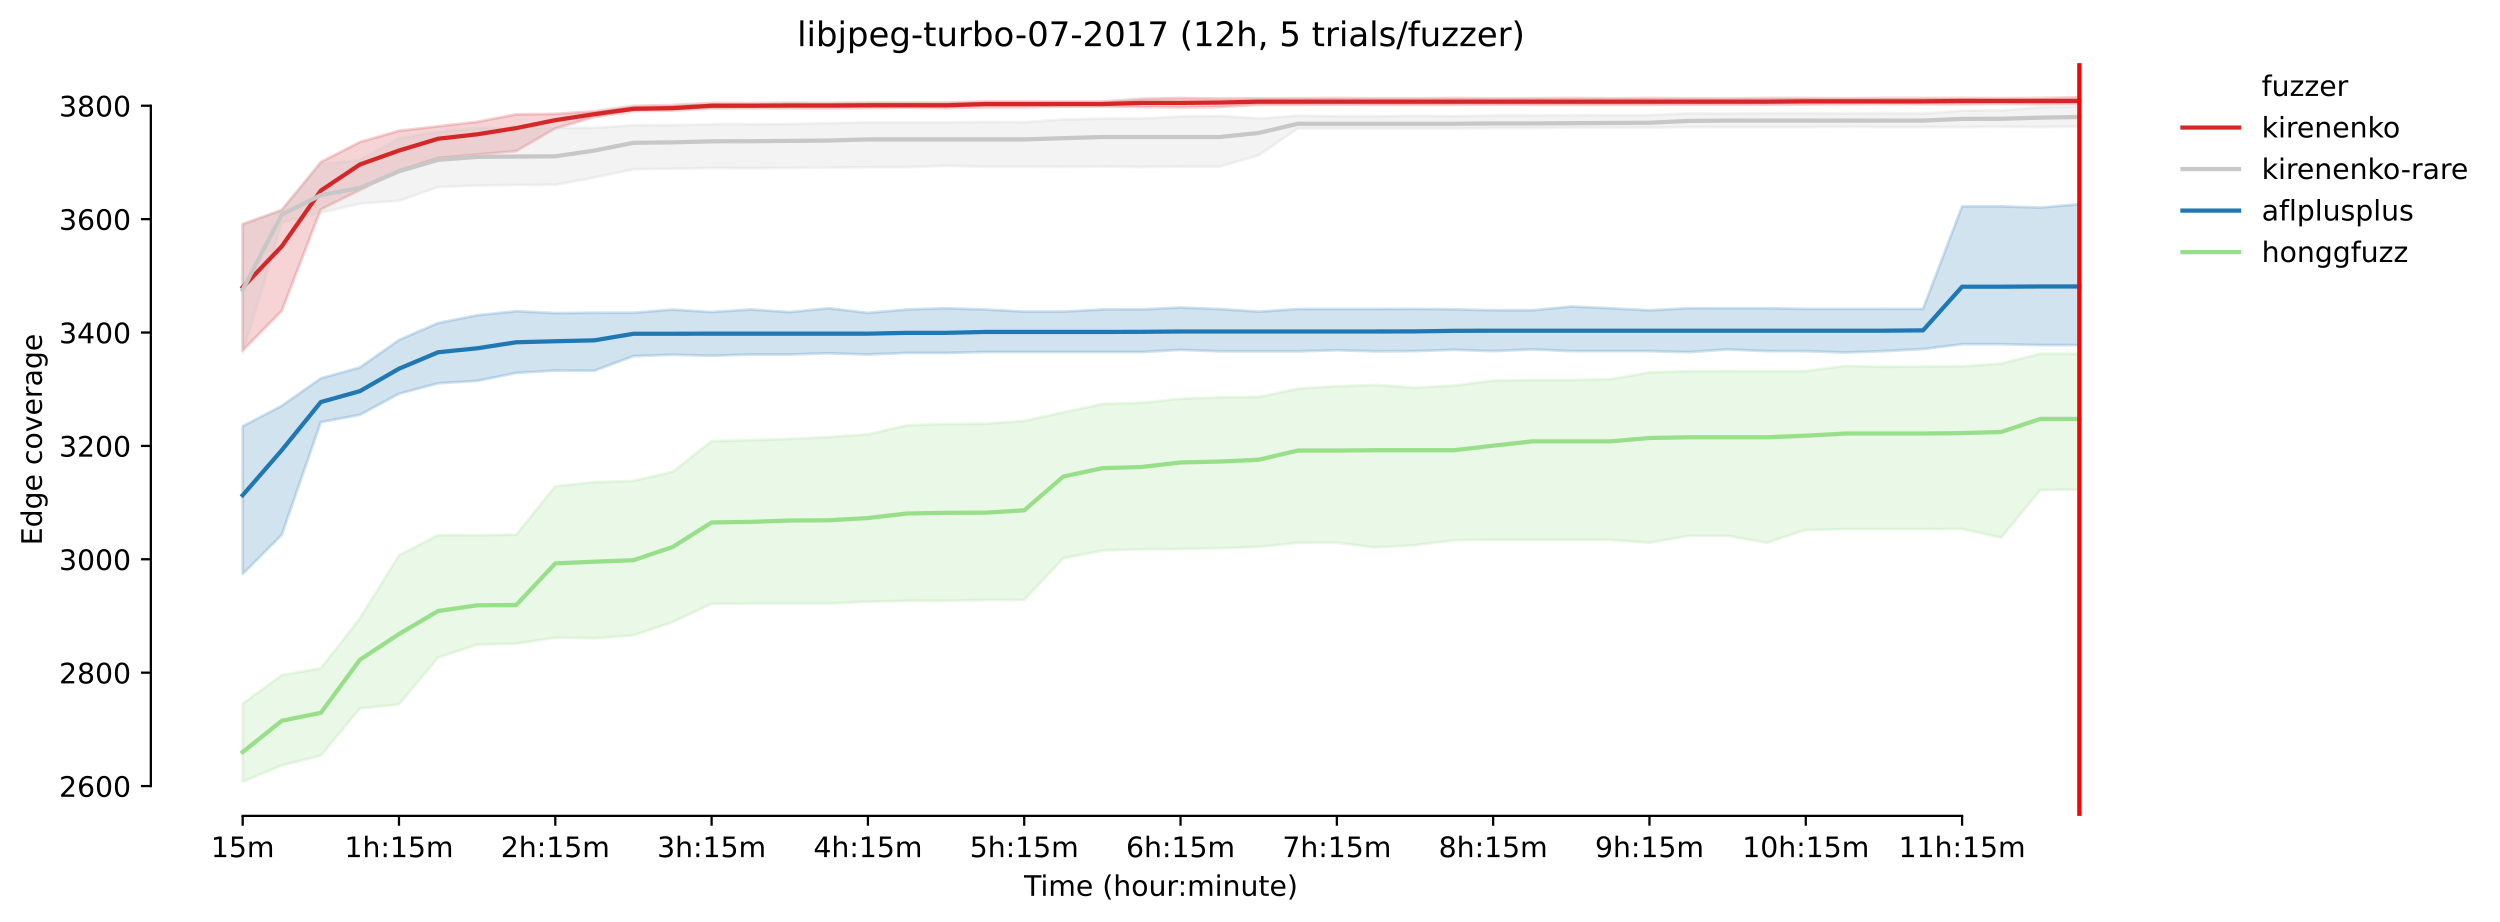 <?xml version="1.0" encoding="utf-8" standalone="no"?>
<!DOCTYPE svg PUBLIC "-//W3C//DTD SVG 1.1//EN"
  "http://www.w3.org/Graphics/SVG/1.1/DTD/svg11.dtd">
<!-- Created with matplotlib (https://matplotlib.org/) -->
<svg height="325.986pt" version="1.1" viewBox="0 0 883.824 325.986" width="883.824pt" xmlns="http://www.w3.org/2000/svg" xmlns:xlink="http://www.w3.org/1999/xlink">
 <defs>
  <style type="text/css">*{stroke-linecap:butt;stroke-linejoin:round;}</style>
 </defs>
 <g id="figure_1">
  <g id="patch_1">
   <path d="M 0 325.986 
L 883.824 325.986 
L 883.824 0 
L 0 0 
z
" style="fill:#ffffff;"/>
  </g>
  <g id="axes_1">
   <g id="patch_2">
    <path d="M 53.328 288.43 
L 767.568 288.43 
L 767.568 22.318 
L 53.328 22.318 
z
" style="fill:#ffffff;"/>
   </g>
   <g id="PolyCollection_1">
    <defs>
     <path d="M 85.794 -246.796 
L 85.794 -202.06 
L 99.609 -216.09 
L 113.424 -251.967 
L 127.239 -258.782 
L 141.054 -265.757 
L 154.869 -270.126 
L 168.684 -271.369 
L 182.499 -272.571 
L 196.314 -280.589 
L 210.129 -284.637 
L 223.944 -286.722 
L 237.76 -286.922 
L 251.575 -287.684 
L 265.39 -287.724 
L 279.205 -287.724 
L 293.02 -287.724 
L 306.835 -287.803 
L 320.65 -287.924 
L 334.465 -287.764 
L 348.28 -288.085 
L 362.095 -288.085 
L 375.91 -288.319 
L 389.725 -288.325 
L 403.541 -288.205 
L 417.356 -288.045 
L 431.171 -288.165 
L 444.986 -288.967 
L 458.801 -288.966 
L 472.616 -289.006 
L 486.431 -288.967 
L 500.246 -288.967 
L 514.061 -288.967 
L 527.876 -289.007 
L 541.691 -288.967 
L 555.507 -288.967 
L 569.322 -288.967 
L 583.137 -288.967 
L 596.952 -289.007 
L 610.767 -289.007 
L 624.582 -289.007 
L 638.397 -289.087 
L 652.212 -289.167 
L 666.027 -289.206 
L 679.842 -289.167 
L 693.657 -289.167 
L 707.472 -289.323 
L 721.288 -289.167 
L 735.103 -289.327 
L 735.103 -291.572 
L 735.103 -291.572 
L 721.288 -291.332 
L 707.472 -291.254 
L 693.657 -291.332 
L 679.842 -291.332 
L 666.027 -291.332 
L 652.212 -291.212 
L 638.397 -291.332 
L 624.582 -291.332 
L 610.767 -291.171 
L 596.952 -291.211 
L 583.137 -291.332 
L 569.322 -291.211 
L 555.507 -291.332 
L 541.691 -291.254 
L 527.876 -291.211 
L 514.061 -291.332 
L 500.246 -291.211 
L 486.431 -291.212 
L 472.616 -291.332 
L 458.801 -291.252 
L 444.986 -291.212 
L 431.171 -291.132 
L 417.356 -291.332 
L 403.541 -291.051 
L 389.725 -290.089 
L 375.91 -290.089 
L 362.095 -290.089 
L 348.28 -290.089 
L 334.465 -289.728 
L 320.65 -289.728 
L 306.835 -289.728 
L 293.02 -289.609 
L 279.205 -289.648 
L 265.39 -289.528 
L 251.575 -289.568 
L 237.76 -288.846 
L 223.944 -288.566 
L 210.129 -286.644 
L 196.314 -285.72 
L 182.499 -285.559 
L 168.684 -282.914 
L 154.869 -281.312 
L 141.054 -279.747 
L 127.239 -275.778 
L 113.424 -268.683 
L 99.609 -251.687 
L 85.794 -246.796 
z
" id="mf7c2246457" style="stroke:#d62728;stroke-opacity:0.2;"/>
    </defs>
    <g clip-path="url(#p8ab6af6dda)">
     <use style="fill:#d62728;fill-opacity:0.2;stroke:#d62728;stroke-opacity:0.2;" x="0" xlink:href="#mf7c2246457" y="325.986"/>
    </g>
   </g>
   <g id="PolyCollection_2">
    <defs>
     <path d="M 85.794 -246.275 
L 85.794 -201.058 
L 99.609 -247.317 
L 113.424 -250.845 
L 127.239 -253.971 
L 141.054 -255.014 
L 154.869 -259.864 
L 168.684 -260.385 
L 182.499 -260.586 
L 196.314 -260.666 
L 210.129 -263.231 
L 223.944 -266.157 
L 237.76 -266.278 
L 251.575 -266.596 
L 265.39 -266.478 
L 279.205 -266.639 
L 293.02 -266.719 
L 306.835 -266.839 
L 320.65 -266.838 
L 334.465 -267.4 
L 348.28 -267.035 
L 362.095 -267.04 
L 375.91 -266.959 
L 389.725 -267.116 
L 403.541 -266.919 
L 417.356 -267.12 
L 431.171 -267.12 
L 444.986 -271.088 
L 458.801 -280.549 
L 472.616 -280.549 
L 486.431 -280.549 
L 500.246 -280.549 
L 514.061 -280.549 
L 527.876 -280.709 
L 541.691 -280.709 
L 555.507 -280.869 
L 569.322 -280.869 
L 583.137 -280.869 
L 596.952 -281.03 
L 610.767 -281.03 
L 624.582 -281.03 
L 638.397 -281.03 
L 652.212 -281.19 
L 666.027 -281.03 
L 679.842 -281.03 
L 693.657 -281.03 
L 707.472 -281.186 
L 721.288 -281.03 
L 735.103 -281.27 
L 735.103 -288.325 
L 735.103 -288.325 
L 721.288 -288.085 
L 707.472 -286.962 
L 693.657 -286.882 
L 679.842 -285.84 
L 666.027 -286 
L 652.212 -285.84 
L 638.397 -286 
L 624.582 -286 
L 610.767 -285.84 
L 596.952 -285.88 
L 583.137 -285.319 
L 569.322 -285.319 
L 555.507 -285.239 
L 541.691 -285.158 
L 527.876 -285.158 
L 514.061 -284.958 
L 500.246 -285.078 
L 486.431 -284.918 
L 472.616 -284.918 
L 458.801 -285.118 
L 444.986 -284.095 
L 431.171 -284.998 
L 417.356 -284.798 
L 403.541 -284.076 
L 389.725 -284.076 
L 375.91 -283.755 
L 362.095 -282.793 
L 348.28 -282.833 
L 334.465 -282.713 
L 320.65 -282.713 
L 306.835 -282.713 
L 293.02 -282.433 
L 279.205 -282.156 
L 265.39 -282.072 
L 251.575 -282.035 
L 237.76 -281.791 
L 223.944 -281.712 
L 210.129 -280.789 
L 196.314 -280.789 
L 182.499 -280.709 
L 168.684 -280.669 
L 154.869 -279.432 
L 141.054 -277.061 
L 127.239 -269.405 
L 113.424 -268.002 
L 99.609 -251.927 
L 85.794 -246.275 
z
" id="ma64370758c" style="stroke:#c7c7c7;stroke-opacity:0.2;"/>
    </defs>
    <g clip-path="url(#p8ab6af6dda)">
     <use style="fill:#c7c7c7;fill-opacity:0.2;stroke:#c7c7c7;stroke-opacity:0.2;" x="0" xlink:href="#ma64370758c" y="325.986"/>
    </g>
   </g>
   <g id="PolyCollection_3">
    <defs>
     <path d="M 85.794 -175.282 
L 85.794 -123.05 
L 99.609 -136.92 
L 113.424 -176.765 
L 127.239 -179.331 
L 141.054 -186.787 
L 154.869 -190.475 
L 168.684 -191.344 
L 182.499 -194.146 
L 196.314 -195.005 
L 210.129 -194.925 
L 223.944 -200.096 
L 237.76 -200.565 
L 251.575 -200.216 
L 265.39 -200.657 
L 279.205 -200.657 
L 293.02 -201.098 
L 306.835 -200.657 
L 320.65 -201.218 
L 334.465 -201.218 
L 348.28 -201.539 
L 362.095 -201.539 
L 375.91 -201.539 
L 389.725 -201.539 
L 403.541 -201.539 
L 417.356 -202.3 
L 431.171 -201.779 
L 444.986 -201.779 
L 458.801 -201.779 
L 472.616 -202.17 
L 486.431 -201.779 
L 500.246 -201.859 
L 514.061 -202.328 
L 527.876 -201.85 
L 541.691 -202.461 
L 555.507 -201.859 
L 569.322 -201.859 
L 583.137 -201.859 
L 596.952 -201.496 
L 610.767 -202.461 
L 624.582 -201.859 
L 638.397 -201.85 
L 652.212 -201.378 
L 666.027 -201.859 
L 679.842 -202.575 
L 693.657 -204.305 
L 707.472 -204.305 
L 721.288 -203.984 
L 735.103 -203.984 
L 735.103 -253.771 
L 735.103 -253.771 
L 721.288 -252.608 
L 707.472 -253.009 
L 693.657 -253.009 
L 679.842 -216.771 
L 666.027 -216.777 
L 652.212 -216.771 
L 638.397 -216.771 
L 624.582 -217.012 
L 610.767 -217.012 
L 596.952 -217.012 
L 583.137 -216.29 
L 569.322 -217.012 
L 555.507 -217.613 
L 541.691 -216.29 
L 527.876 -216.29 
L 514.061 -216.62 
L 500.246 -216.771 
L 486.431 -216.731 
L 472.616 -216.731 
L 458.801 -216.731 
L 444.986 -215.809 
L 431.171 -216.731 
L 417.356 -217.253 
L 403.541 -216.611 
L 389.725 -216.571 
L 375.91 -215.828 
L 362.095 -215.828 
L 348.28 -216.571 
L 334.465 -217.012 
L 320.65 -216.571 
L 306.835 -215.368 
L 293.02 -217.012 
L 279.205 -215.649 
L 265.39 -216.571 
L 251.575 -215.672 
L 237.76 -216.531 
L 223.944 -215.409 
L 210.129 -215.415 
L 196.314 -215.297 
L 182.499 -215.97 
L 168.684 -214.527 
L 154.869 -211.801 
L 141.054 -205.788 
L 127.239 -196.087 
L 113.424 -192.239 
L 99.609 -182.538 
L 85.794 -175.282 
z
" id="m9e6f0c5f0e" style="stroke:#1f77b4;stroke-opacity:0.2;"/>
    </defs>
    <g clip-path="url(#p8ab6af6dda)">
     <use style="fill:#1f77b4;fill-opacity:0.2;stroke:#1f77b4;stroke-opacity:0.2;" x="0" xlink:href="#m9e6f0c5f0e" y="325.986"/>
    </g>
   </g>
   <g id="PolyCollection_4">
    <defs>
     <path d="M 85.794 -77.191 
L 85.794 -49.652 
L 99.609 -55.385 
L 113.424 -58.872 
L 127.239 -75.508 
L 141.054 -76.973 
L 154.869 -93.507 
L 168.684 -98.116 
L 182.499 -98.397 
L 196.314 -100.592 
L 210.129 -100.321 
L 223.944 -101.362 
L 237.76 -106.052 
L 251.575 -112.547 
L 265.39 -112.628 
L 279.205 -112.628 
L 293.02 -112.628 
L 306.835 -113.269 
L 320.65 -113.55 
L 334.465 -113.59 
L 348.28 -113.863 
L 362.095 -113.95 
L 375.91 -128.582 
L 389.725 -131.348 
L 403.541 -131.789 
L 417.356 -131.869 
L 431.171 -132.19 
L 444.986 -132.631 
L 458.801 -134.092 
L 472.616 -134.114 
L 486.431 -132.47 
L 500.246 -133.232 
L 514.061 -134.996 
L 527.876 -135.116 
L 541.691 -135.116 
L 555.507 -135.116 
L 569.322 -135.116 
L 583.137 -134.114 
L 596.952 -136.559 
L 610.767 -136.559 
L 624.582 -134.114 
L 638.397 -138.644 
L 652.212 -138.924 
L 666.027 -138.924 
L 679.842 -138.924 
L 693.657 -139.004 
L 707.472 -135.918 
L 721.288 -152.75 
L 735.103 -152.914 
L 735.103 -200.937 
L 735.103 -200.937 
L 721.288 -200.941 
L 707.472 -197.45 
L 693.657 -196.448 
L 679.842 -196.408 
L 666.027 -196.328 
L 652.212 -196.608 
L 638.397 -194.804 
L 624.582 -194.804 
L 610.767 -194.811 
L 596.952 -194.804 
L 583.137 -194.323 
L 569.322 -191.925 
L 555.507 -191.637 
L 541.691 -191.637 
L 527.876 -191.397 
L 514.061 -189.679 
L 500.246 -188.912 
L 486.431 -189.914 
L 472.616 -189.433 
L 458.801 -188.551 
L 444.986 -185.665 
L 431.171 -185.504 
L 417.356 -185.023 
L 403.541 -183.58 
L 389.725 -183.179 
L 375.91 -180.213 
L 362.095 -177.206 
L 348.28 -176.164 
L 334.465 -176.084 
L 320.65 -175.643 
L 306.835 -172.436 
L 293.02 -171.474 
L 279.205 -170.833 
L 265.39 -170.352 
L 251.575 -170.031 
L 237.76 -159.168 
L 223.944 -156.001 
L 210.129 -155.53 
L 196.314 -154.077 
L 182.499 -136.96 
L 168.684 -136.759 
L 154.869 -136.8 
L 141.054 -129.664 
L 127.239 -107.376 
L 113.424 -89.738 
L 99.609 -87.293 
L 85.794 -77.191 
z
" id="mb51dbdaaf0" style="stroke:#98df8a;stroke-opacity:0.2;"/>
    </defs>
    <g clip-path="url(#p8ab6af6dda)">
     <use style="fill:#98df8a;fill-opacity:0.2;stroke:#98df8a;stroke-opacity:0.2;" x="0" xlink:href="#mb51dbdaaf0" y="325.986"/>
    </g>
   </g>
   <g id="matplotlib.axis_1">
    <g id="xtick_1">
     <g id="line2d_1">
      <defs>
       <path d="M 0 0 
L 0 3.5 
" id="mb6b4feb050" style="stroke:#000000;stroke-width:0.8;"/>
      </defs>
      <g>
       <use style="stroke:#000000;stroke-width:0.8;" x="85.794" xlink:href="#mb6b4feb050" y="288.43"/>
      </g>
     </g>
     <g id="text_1">
      <!-- 15m -->
      <g transform="translate(74.561 303.029)scale(0.1 -0.1)">
       <defs>
        <path d="M 12.406 8.297 
L 28.516 8.297 
L 28.516 63.922 
L 10.984 60.406 
L 10.984 69.391 
L 28.422 72.906 
L 38.281 72.906 
L 38.281 8.297 
L 54.391 8.297 
L 54.391 0 
L 12.406 0 
z
" id="DejaVuSans-49"/>
        <path d="M 10.797 72.906 
L 49.516 72.906 
L 49.516 64.594 
L 19.828 64.594 
L 19.828 46.734 
Q 21.969 47.469 24.109 47.828 
Q 26.266 48.188 28.422 48.188 
Q 40.625 48.188 47.75 41.5 
Q 54.891 34.812 54.891 23.391 
Q 54.891 11.625 47.562 5.094 
Q 40.234 -1.422 26.906 -1.422 
Q 22.312 -1.422 17.547 -0.641 
Q 12.797 0.141 7.719 1.703 
L 7.719 11.625 
Q 12.109 9.234 16.797 8.062 
Q 21.484 6.891 26.703 6.891 
Q 35.156 6.891 40.078 11.328 
Q 45.016 15.766 45.016 23.391 
Q 45.016 31 40.078 35.438 
Q 35.156 39.891 26.703 39.891 
Q 22.75 39.891 18.812 39.016 
Q 14.891 38.141 10.797 36.281 
z
" id="DejaVuSans-53"/>
        <path d="M 52 44.188 
Q 55.375 50.25 60.062 53.125 
Q 64.75 56 71.094 56 
Q 79.641 56 84.281 50.016 
Q 88.922 44.047 88.922 33.016 
L 88.922 0 
L 79.891 0 
L 79.891 32.719 
Q 79.891 40.578 77.094 44.375 
Q 74.312 48.188 68.609 48.188 
Q 61.625 48.188 57.562 43.547 
Q 53.516 38.922 53.516 30.906 
L 53.516 0 
L 44.484 0 
L 44.484 32.719 
Q 44.484 40.625 41.703 44.406 
Q 38.922 48.188 33.109 48.188 
Q 26.219 48.188 22.156 43.531 
Q 18.109 38.875 18.109 30.906 
L 18.109 0 
L 9.078 0 
L 9.078 54.688 
L 18.109 54.688 
L 18.109 46.188 
Q 21.188 51.219 25.484 53.609 
Q 29.781 56 35.688 56 
Q 41.656 56 45.828 52.969 
Q 50 49.953 52 44.188 
z
" id="DejaVuSans-109"/>
       </defs>
       <use xlink:href="#DejaVuSans-49"/>
       <use x="63.623" xlink:href="#DejaVuSans-53"/>
       <use x="127.246" xlink:href="#DejaVuSans-109"/>
      </g>
     </g>
    </g>
    <g id="xtick_2">
     <g id="line2d_2">
      <g>
       <use style="stroke:#000000;stroke-width:0.8;" x="141.054" xlink:href="#mb6b4feb050" y="288.43"/>
      </g>
     </g>
     <g id="text_2">
      <!-- 1h:15m -->
      <g transform="translate(121.787 303.029)scale(0.1 -0.1)">
       <defs>
        <path d="M 54.891 33.016 
L 54.891 0 
L 45.906 0 
L 45.906 32.719 
Q 45.906 40.484 42.875 44.328 
Q 39.844 48.188 33.797 48.188 
Q 26.516 48.188 22.312 43.547 
Q 18.109 38.922 18.109 30.906 
L 18.109 0 
L 9.078 0 
L 9.078 75.984 
L 18.109 75.984 
L 18.109 46.188 
Q 21.344 51.125 25.703 53.562 
Q 30.078 56 35.797 56 
Q 45.219 56 50.047 50.172 
Q 54.891 44.344 54.891 33.016 
z
" id="DejaVuSans-104"/>
        <path d="M 11.719 12.406 
L 22.016 12.406 
L 22.016 0 
L 11.719 0 
z
M 11.719 51.703 
L 22.016 51.703 
L 22.016 39.312 
L 11.719 39.312 
z
" id="DejaVuSans-58"/>
       </defs>
       <use xlink:href="#DejaVuSans-49"/>
       <use x="63.623" xlink:href="#DejaVuSans-104"/>
       <use x="127.002" xlink:href="#DejaVuSans-58"/>
       <use x="160.693" xlink:href="#DejaVuSans-49"/>
       <use x="224.316" xlink:href="#DejaVuSans-53"/>
       <use x="287.939" xlink:href="#DejaVuSans-109"/>
      </g>
     </g>
    </g>
    <g id="xtick_3">
     <g id="line2d_3">
      <g>
       <use style="stroke:#000000;stroke-width:0.8;" x="196.314" xlink:href="#mb6b4feb050" y="288.43"/>
      </g>
     </g>
     <g id="text_3">
      <!-- 2h:15m -->
      <g transform="translate(177.047 303.029)scale(0.1 -0.1)">
       <defs>
        <path d="M 19.188 8.297 
L 53.609 8.297 
L 53.609 0 
L 7.328 0 
L 7.328 8.297 
Q 12.938 14.109 22.625 23.891 
Q 32.328 33.688 34.812 36.531 
Q 39.547 41.844 41.422 45.531 
Q 43.312 49.219 43.312 52.781 
Q 43.312 58.594 39.234 62.25 
Q 35.156 65.922 28.609 65.922 
Q 23.969 65.922 18.812 64.312 
Q 13.672 62.703 7.812 59.422 
L 7.812 69.391 
Q 13.766 71.781 18.938 73 
Q 24.125 74.219 28.422 74.219 
Q 39.75 74.219 46.484 68.547 
Q 53.219 62.891 53.219 53.422 
Q 53.219 48.922 51.531 44.891 
Q 49.859 40.875 45.406 35.406 
Q 44.188 33.984 37.641 27.219 
Q 31.109 20.453 19.188 8.297 
z
" id="DejaVuSans-50"/>
       </defs>
       <use xlink:href="#DejaVuSans-50"/>
       <use x="63.623" xlink:href="#DejaVuSans-104"/>
       <use x="127.002" xlink:href="#DejaVuSans-58"/>
       <use x="160.693" xlink:href="#DejaVuSans-49"/>
       <use x="224.316" xlink:href="#DejaVuSans-53"/>
       <use x="287.939" xlink:href="#DejaVuSans-109"/>
      </g>
     </g>
    </g>
    <g id="xtick_4">
     <g id="line2d_4">
      <g>
       <use style="stroke:#000000;stroke-width:0.8;" x="251.575" xlink:href="#mb6b4feb050" y="288.43"/>
      </g>
     </g>
     <g id="text_4">
      <!-- 3h:15m -->
      <g transform="translate(232.307 303.029)scale(0.1 -0.1)">
       <defs>
        <path d="M 40.578 39.312 
Q 47.656 37.797 51.625 33 
Q 55.609 28.219 55.609 21.188 
Q 55.609 10.406 48.188 4.484 
Q 40.766 -1.422 27.094 -1.422 
Q 22.516 -1.422 17.656 -0.516 
Q 12.797 0.391 7.625 2.203 
L 7.625 11.719 
Q 11.719 9.328 16.594 8.109 
Q 21.484 6.891 26.812 6.891 
Q 36.078 6.891 40.938 10.547 
Q 45.797 14.203 45.797 21.188 
Q 45.797 27.641 41.281 31.266 
Q 36.766 34.906 28.719 34.906 
L 20.219 34.906 
L 20.219 43.016 
L 29.109 43.016 
Q 36.375 43.016 40.234 45.922 
Q 44.094 48.828 44.094 54.297 
Q 44.094 59.906 40.109 62.906 
Q 36.141 65.922 28.719 65.922 
Q 24.656 65.922 20.016 65.031 
Q 15.375 64.156 9.812 62.312 
L 9.812 71.094 
Q 15.438 72.656 20.344 73.438 
Q 25.25 74.219 29.594 74.219 
Q 40.828 74.219 47.359 69.109 
Q 53.906 64.016 53.906 55.328 
Q 53.906 49.266 50.438 45.094 
Q 46.969 40.922 40.578 39.312 
z
" id="DejaVuSans-51"/>
       </defs>
       <use xlink:href="#DejaVuSans-51"/>
       <use x="63.623" xlink:href="#DejaVuSans-104"/>
       <use x="127.002" xlink:href="#DejaVuSans-58"/>
       <use x="160.693" xlink:href="#DejaVuSans-49"/>
       <use x="224.316" xlink:href="#DejaVuSans-53"/>
       <use x="287.939" xlink:href="#DejaVuSans-109"/>
      </g>
     </g>
    </g>
    <g id="xtick_5">
     <g id="line2d_5">
      <g>
       <use style="stroke:#000000;stroke-width:0.8;" x="306.835" xlink:href="#mb6b4feb050" y="288.43"/>
      </g>
     </g>
     <g id="text_5">
      <!-- 4h:15m -->
      <g transform="translate(287.568 303.029)scale(0.1 -0.1)">
       <defs>
        <path d="M 37.797 64.312 
L 12.891 25.391 
L 37.797 25.391 
z
M 35.203 72.906 
L 47.609 72.906 
L 47.609 25.391 
L 58.016 25.391 
L 58.016 17.188 
L 47.609 17.188 
L 47.609 0 
L 37.797 0 
L 37.797 17.188 
L 4.891 17.188 
L 4.891 26.703 
z
" id="DejaVuSans-52"/>
       </defs>
       <use xlink:href="#DejaVuSans-52"/>
       <use x="63.623" xlink:href="#DejaVuSans-104"/>
       <use x="127.002" xlink:href="#DejaVuSans-58"/>
       <use x="160.693" xlink:href="#DejaVuSans-49"/>
       <use x="224.316" xlink:href="#DejaVuSans-53"/>
       <use x="287.939" xlink:href="#DejaVuSans-109"/>
      </g>
     </g>
    </g>
    <g id="xtick_6">
     <g id="line2d_6">
      <g>
       <use style="stroke:#000000;stroke-width:0.8;" x="362.095" xlink:href="#mb6b4feb050" y="288.43"/>
      </g>
     </g>
     <g id="text_6">
      <!-- 5h:15m -->
      <g transform="translate(342.828 303.029)scale(0.1 -0.1)">
       <use xlink:href="#DejaVuSans-53"/>
       <use x="63.623" xlink:href="#DejaVuSans-104"/>
       <use x="127.002" xlink:href="#DejaVuSans-58"/>
       <use x="160.693" xlink:href="#DejaVuSans-49"/>
       <use x="224.316" xlink:href="#DejaVuSans-53"/>
       <use x="287.939" xlink:href="#DejaVuSans-109"/>
      </g>
     </g>
    </g>
    <g id="xtick_7">
     <g id="line2d_7">
      <g>
       <use style="stroke:#000000;stroke-width:0.8;" x="417.356" xlink:href="#mb6b4feb050" y="288.43"/>
      </g>
     </g>
     <g id="text_7">
      <!-- 6h:15m -->
      <g transform="translate(398.088 303.029)scale(0.1 -0.1)">
       <defs>
        <path d="M 33.016 40.375 
Q 26.375 40.375 22.484 35.828 
Q 18.609 31.297 18.609 23.391 
Q 18.609 15.531 22.484 10.953 
Q 26.375 6.391 33.016 6.391 
Q 39.656 6.391 43.531 10.953 
Q 47.406 15.531 47.406 23.391 
Q 47.406 31.297 43.531 35.828 
Q 39.656 40.375 33.016 40.375 
z
M 52.594 71.297 
L 52.594 62.312 
Q 48.875 64.062 45.094 64.984 
Q 41.312 65.922 37.594 65.922 
Q 27.828 65.922 22.672 59.328 
Q 17.531 52.734 16.797 39.406 
Q 19.672 43.656 24.016 45.922 
Q 28.375 48.188 33.594 48.188 
Q 44.578 48.188 50.953 41.516 
Q 57.328 34.859 57.328 23.391 
Q 57.328 12.156 50.688 5.359 
Q 44.047 -1.422 33.016 -1.422 
Q 20.359 -1.422 13.672 8.266 
Q 6.984 17.969 6.984 36.375 
Q 6.984 53.656 15.188 63.938 
Q 23.391 74.219 37.203 74.219 
Q 40.922 74.219 44.703 73.484 
Q 48.484 72.75 52.594 71.297 
z
" id="DejaVuSans-54"/>
       </defs>
       <use xlink:href="#DejaVuSans-54"/>
       <use x="63.623" xlink:href="#DejaVuSans-104"/>
       <use x="127.002" xlink:href="#DejaVuSans-58"/>
       <use x="160.693" xlink:href="#DejaVuSans-49"/>
       <use x="224.316" xlink:href="#DejaVuSans-53"/>
       <use x="287.939" xlink:href="#DejaVuSans-109"/>
      </g>
     </g>
    </g>
    <g id="xtick_8">
     <g id="line2d_8">
      <g>
       <use style="stroke:#000000;stroke-width:0.8;" x="472.616" xlink:href="#mb6b4feb050" y="288.43"/>
      </g>
     </g>
     <g id="text_8">
      <!-- 7h:15m -->
      <g transform="translate(453.349 303.029)scale(0.1 -0.1)">
       <defs>
        <path d="M 8.203 72.906 
L 55.078 72.906 
L 55.078 68.703 
L 28.609 0 
L 18.312 0 
L 43.219 64.594 
L 8.203 64.594 
z
" id="DejaVuSans-55"/>
       </defs>
       <use xlink:href="#DejaVuSans-55"/>
       <use x="63.623" xlink:href="#DejaVuSans-104"/>
       <use x="127.002" xlink:href="#DejaVuSans-58"/>
       <use x="160.693" xlink:href="#DejaVuSans-49"/>
       <use x="224.316" xlink:href="#DejaVuSans-53"/>
       <use x="287.939" xlink:href="#DejaVuSans-109"/>
      </g>
     </g>
    </g>
    <g id="xtick_9">
     <g id="line2d_9">
      <g>
       <use style="stroke:#000000;stroke-width:0.8;" x="527.876" xlink:href="#mb6b4feb050" y="288.43"/>
      </g>
     </g>
     <g id="text_9">
      <!-- 8h:15m -->
      <g transform="translate(508.609 303.029)scale(0.1 -0.1)">
       <defs>
        <path d="M 31.781 34.625 
Q 24.75 34.625 20.719 30.859 
Q 16.703 27.094 16.703 20.516 
Q 16.703 13.922 20.719 10.156 
Q 24.75 6.391 31.781 6.391 
Q 38.812 6.391 42.859 10.172 
Q 46.922 13.969 46.922 20.516 
Q 46.922 27.094 42.891 30.859 
Q 38.875 34.625 31.781 34.625 
z
M 21.922 38.812 
Q 15.578 40.375 12.031 44.719 
Q 8.5 49.078 8.5 55.328 
Q 8.5 64.062 14.719 69.141 
Q 20.953 74.219 31.781 74.219 
Q 42.672 74.219 48.875 69.141 
Q 55.078 64.062 55.078 55.328 
Q 55.078 49.078 51.531 44.719 
Q 48 40.375 41.703 38.812 
Q 48.828 37.156 52.797 32.312 
Q 56.781 27.484 56.781 20.516 
Q 56.781 9.906 50.312 4.234 
Q 43.844 -1.422 31.781 -1.422 
Q 19.734 -1.422 13.25 4.234 
Q 6.781 9.906 6.781 20.516 
Q 6.781 27.484 10.781 32.312 
Q 14.797 37.156 21.922 38.812 
z
M 18.312 54.391 
Q 18.312 48.734 21.844 45.562 
Q 25.391 42.391 31.781 42.391 
Q 38.141 42.391 41.719 45.562 
Q 45.312 48.734 45.312 54.391 
Q 45.312 60.062 41.719 63.234 
Q 38.141 66.406 31.781 66.406 
Q 25.391 66.406 21.844 63.234 
Q 18.312 60.062 18.312 54.391 
z
" id="DejaVuSans-56"/>
       </defs>
       <use xlink:href="#DejaVuSans-56"/>
       <use x="63.623" xlink:href="#DejaVuSans-104"/>
       <use x="127.002" xlink:href="#DejaVuSans-58"/>
       <use x="160.693" xlink:href="#DejaVuSans-49"/>
       <use x="224.316" xlink:href="#DejaVuSans-53"/>
       <use x="287.939" xlink:href="#DejaVuSans-109"/>
      </g>
     </g>
    </g>
    <g id="xtick_10">
     <g id="line2d_10">
      <g>
       <use style="stroke:#000000;stroke-width:0.8;" x="583.137" xlink:href="#mb6b4feb050" y="288.43"/>
      </g>
     </g>
     <g id="text_10">
      <!-- 9h:15m -->
      <g transform="translate(563.87 303.029)scale(0.1 -0.1)">
       <defs>
        <path d="M 10.984 1.516 
L 10.984 10.5 
Q 14.703 8.734 18.5 7.812 
Q 22.312 6.891 25.984 6.891 
Q 35.75 6.891 40.891 13.453 
Q 46.047 20.016 46.781 33.406 
Q 43.953 29.203 39.594 26.953 
Q 35.25 24.703 29.984 24.703 
Q 19.047 24.703 12.672 31.312 
Q 6.297 37.938 6.297 49.422 
Q 6.297 60.641 12.938 67.422 
Q 19.578 74.219 30.609 74.219 
Q 43.266 74.219 49.922 64.516 
Q 56.594 54.828 56.594 36.375 
Q 56.594 19.141 48.406 8.859 
Q 40.234 -1.422 26.422 -1.422 
Q 22.703 -1.422 18.891 -0.688 
Q 15.094 0.047 10.984 1.516 
z
M 30.609 32.422 
Q 37.25 32.422 41.125 36.953 
Q 45.016 41.5 45.016 49.422 
Q 45.016 57.281 41.125 61.844 
Q 37.25 66.406 30.609 66.406 
Q 23.969 66.406 20.094 61.844 
Q 16.219 57.281 16.219 49.422 
Q 16.219 41.5 20.094 36.953 
Q 23.969 32.422 30.609 32.422 
z
" id="DejaVuSans-57"/>
       </defs>
       <use xlink:href="#DejaVuSans-57"/>
       <use x="63.623" xlink:href="#DejaVuSans-104"/>
       <use x="127.002" xlink:href="#DejaVuSans-58"/>
       <use x="160.693" xlink:href="#DejaVuSans-49"/>
       <use x="224.316" xlink:href="#DejaVuSans-53"/>
       <use x="287.939" xlink:href="#DejaVuSans-109"/>
      </g>
     </g>
    </g>
    <g id="xtick_11">
     <g id="line2d_11">
      <g>
       <use style="stroke:#000000;stroke-width:0.8;" x="638.397" xlink:href="#mb6b4feb050" y="288.43"/>
      </g>
     </g>
     <g id="text_11">
      <!-- 10h:15m -->
      <g transform="translate(615.949 303.029)scale(0.1 -0.1)">
       <defs>
        <path d="M 31.781 66.406 
Q 24.172 66.406 20.328 58.906 
Q 16.5 51.422 16.5 36.375 
Q 16.5 21.391 20.328 13.891 
Q 24.172 6.391 31.781 6.391 
Q 39.453 6.391 43.281 13.891 
Q 47.125 21.391 47.125 36.375 
Q 47.125 51.422 43.281 58.906 
Q 39.453 66.406 31.781 66.406 
z
M 31.781 74.219 
Q 44.047 74.219 50.516 64.516 
Q 56.984 54.828 56.984 36.375 
Q 56.984 17.969 50.516 8.266 
Q 44.047 -1.422 31.781 -1.422 
Q 19.531 -1.422 13.062 8.266 
Q 6.594 17.969 6.594 36.375 
Q 6.594 54.828 13.062 64.516 
Q 19.531 74.219 31.781 74.219 
z
" id="DejaVuSans-48"/>
       </defs>
       <use xlink:href="#DejaVuSans-49"/>
       <use x="63.623" xlink:href="#DejaVuSans-48"/>
       <use x="127.246" xlink:href="#DejaVuSans-104"/>
       <use x="190.625" xlink:href="#DejaVuSans-58"/>
       <use x="224.316" xlink:href="#DejaVuSans-49"/>
       <use x="287.939" xlink:href="#DejaVuSans-53"/>
       <use x="351.562" xlink:href="#DejaVuSans-109"/>
      </g>
     </g>
    </g>
    <g id="xtick_12">
     <g id="line2d_12">
      <g>
       <use style="stroke:#000000;stroke-width:0.8;" x="693.657" xlink:href="#mb6b4feb050" y="288.43"/>
      </g>
     </g>
     <g id="text_12">
      <!-- 11h:15m -->
      <g transform="translate(671.209 303.029)scale(0.1 -0.1)">
       <use xlink:href="#DejaVuSans-49"/>
       <use x="63.623" xlink:href="#DejaVuSans-49"/>
       <use x="127.246" xlink:href="#DejaVuSans-104"/>
       <use x="190.625" xlink:href="#DejaVuSans-58"/>
       <use x="224.316" xlink:href="#DejaVuSans-49"/>
       <use x="287.939" xlink:href="#DejaVuSans-53"/>
       <use x="351.562" xlink:href="#DejaVuSans-109"/>
      </g>
     </g>
    </g>
    <g id="text_13">
     <!-- Time (hour:minute) -->
     <g transform="translate(362.041 316.707)scale(0.1 -0.1)">
      <defs>
       <path d="M -0.297 72.906 
L 61.375 72.906 
L 61.375 64.594 
L 35.5 64.594 
L 35.5 0 
L 25.594 0 
L 25.594 64.594 
L -0.297 64.594 
z
" id="DejaVuSans-84"/>
       <path d="M 9.422 54.688 
L 18.406 54.688 
L 18.406 0 
L 9.422 0 
z
M 9.422 75.984 
L 18.406 75.984 
L 18.406 64.594 
L 9.422 64.594 
z
" id="DejaVuSans-105"/>
       <path d="M 56.203 29.594 
L 56.203 25.203 
L 14.891 25.203 
Q 15.484 15.922 20.484 11.062 
Q 25.484 6.203 34.422 6.203 
Q 39.594 6.203 44.453 7.469 
Q 49.312 8.734 54.109 11.281 
L 54.109 2.781 
Q 49.266 0.734 44.188 -0.344 
Q 39.109 -1.422 33.891 -1.422 
Q 20.797 -1.422 13.156 6.188 
Q 5.516 13.812 5.516 26.812 
Q 5.516 40.234 12.766 48.109 
Q 20.016 56 32.328 56 
Q 43.359 56 49.781 48.891 
Q 56.203 41.797 56.203 29.594 
z
M 47.219 32.234 
Q 47.125 39.594 43.094 43.984 
Q 39.062 48.391 32.422 48.391 
Q 24.906 48.391 20.391 44.141 
Q 15.875 39.891 15.188 32.172 
z
" id="DejaVuSans-101"/>
       <path id="DejaVuSans-32"/>
       <path d="M 31 75.875 
Q 24.469 64.656 21.281 53.656 
Q 18.109 42.672 18.109 31.391 
Q 18.109 20.125 21.312 9.062 
Q 24.516 -2 31 -13.188 
L 23.188 -13.188 
Q 15.875 -1.703 12.234 9.375 
Q 8.594 20.453 8.594 31.391 
Q 8.594 42.281 12.203 53.312 
Q 15.828 64.359 23.188 75.875 
z
" id="DejaVuSans-40"/>
       <path d="M 30.609 48.391 
Q 23.391 48.391 19.188 42.75 
Q 14.984 37.109 14.984 27.297 
Q 14.984 17.484 19.156 11.844 
Q 23.344 6.203 30.609 6.203 
Q 37.797 6.203 41.984 11.859 
Q 46.188 17.531 46.188 27.297 
Q 46.188 37.016 41.984 42.703 
Q 37.797 48.391 30.609 48.391 
z
M 30.609 56 
Q 42.328 56 49.016 48.375 
Q 55.719 40.766 55.719 27.297 
Q 55.719 13.875 49.016 6.219 
Q 42.328 -1.422 30.609 -1.422 
Q 18.844 -1.422 12.172 6.219 
Q 5.516 13.875 5.516 27.297 
Q 5.516 40.766 12.172 48.375 
Q 18.844 56 30.609 56 
z
" id="DejaVuSans-111"/>
       <path d="M 8.5 21.578 
L 8.5 54.688 
L 17.484 54.688 
L 17.484 21.922 
Q 17.484 14.156 20.5 10.266 
Q 23.531 6.391 29.594 6.391 
Q 36.859 6.391 41.078 11.031 
Q 45.312 15.672 45.312 23.688 
L 45.312 54.688 
L 54.297 54.688 
L 54.297 0 
L 45.312 0 
L 45.312 8.406 
Q 42.047 3.422 37.719 1 
Q 33.406 -1.422 27.688 -1.422 
Q 18.266 -1.422 13.375 4.438 
Q 8.5 10.297 8.5 21.578 
z
M 31.109 56 
z
" id="DejaVuSans-117"/>
       <path d="M 41.109 46.297 
Q 39.594 47.172 37.812 47.578 
Q 36.031 48 33.891 48 
Q 26.266 48 22.188 43.047 
Q 18.109 38.094 18.109 28.812 
L 18.109 0 
L 9.078 0 
L 9.078 54.688 
L 18.109 54.688 
L 18.109 46.188 
Q 20.953 51.172 25.484 53.578 
Q 30.031 56 36.531 56 
Q 37.453 56 38.578 55.875 
Q 39.703 55.766 41.062 55.516 
z
" id="DejaVuSans-114"/>
       <path d="M 54.891 33.016 
L 54.891 0 
L 45.906 0 
L 45.906 32.719 
Q 45.906 40.484 42.875 44.328 
Q 39.844 48.188 33.797 48.188 
Q 26.516 48.188 22.312 43.547 
Q 18.109 38.922 18.109 30.906 
L 18.109 0 
L 9.078 0 
L 9.078 54.688 
L 18.109 54.688 
L 18.109 46.188 
Q 21.344 51.125 25.703 53.562 
Q 30.078 56 35.797 56 
Q 45.219 56 50.047 50.172 
Q 54.891 44.344 54.891 33.016 
z
" id="DejaVuSans-110"/>
       <path d="M 18.312 70.219 
L 18.312 54.688 
L 36.812 54.688 
L 36.812 47.703 
L 18.312 47.703 
L 18.312 18.016 
Q 18.312 11.328 20.141 9.422 
Q 21.969 7.516 27.594 7.516 
L 36.812 7.516 
L 36.812 0 
L 27.594 0 
Q 17.188 0 13.234 3.875 
Q 9.281 7.766 9.281 18.016 
L 9.281 47.703 
L 2.688 47.703 
L 2.688 54.688 
L 9.281 54.688 
L 9.281 70.219 
z
" id="DejaVuSans-116"/>
       <path d="M 8.016 75.875 
L 15.828 75.875 
Q 23.141 64.359 26.781 53.312 
Q 30.422 42.281 30.422 31.391 
Q 30.422 20.453 26.781 9.375 
Q 23.141 -1.703 15.828 -13.188 
L 8.016 -13.188 
Q 14.5 -2 17.703 9.062 
Q 20.906 20.125 20.906 31.391 
Q 20.906 42.672 17.703 53.656 
Q 14.5 64.656 8.016 75.875 
z
" id="DejaVuSans-41"/>
      </defs>
      <use xlink:href="#DejaVuSans-84"/>
      <use x="57.959" xlink:href="#DejaVuSans-105"/>
      <use x="85.742" xlink:href="#DejaVuSans-109"/>
      <use x="183.154" xlink:href="#DejaVuSans-101"/>
      <use x="244.678" xlink:href="#DejaVuSans-32"/>
      <use x="276.465" xlink:href="#DejaVuSans-40"/>
      <use x="315.479" xlink:href="#DejaVuSans-104"/>
      <use x="378.857" xlink:href="#DejaVuSans-111"/>
      <use x="440.039" xlink:href="#DejaVuSans-117"/>
      <use x="503.418" xlink:href="#DejaVuSans-114"/>
      <use x="542.781" xlink:href="#DejaVuSans-58"/>
      <use x="576.473" xlink:href="#DejaVuSans-109"/>
      <use x="673.885" xlink:href="#DejaVuSans-105"/>
      <use x="701.668" xlink:href="#DejaVuSans-110"/>
      <use x="765.047" xlink:href="#DejaVuSans-117"/>
      <use x="828.426" xlink:href="#DejaVuSans-116"/>
      <use x="867.635" xlink:href="#DejaVuSans-101"/>
      <use x="929.158" xlink:href="#DejaVuSans-41"/>
     </g>
    </g>
   </g>
   <g id="matplotlib.axis_2">
    <g id="ytick_1">
     <g id="line2d_13">
      <defs>
       <path d="M 0 0 
L -3.5 0 
" id="ma6996e7d9f" style="stroke:#000000;stroke-width:0.8;"/>
      </defs>
      <g>
       <use style="stroke:#000000;stroke-width:0.8;" x="53.328" xlink:href="#ma6996e7d9f" y="277.897"/>
      </g>
     </g>
     <g id="text_14">
      <!-- 2600 -->
      <g transform="translate(20.878 281.697)scale(0.1 -0.1)">
       <use xlink:href="#DejaVuSans-50"/>
       <use x="63.623" xlink:href="#DejaVuSans-54"/>
       <use x="127.246" xlink:href="#DejaVuSans-48"/>
       <use x="190.869" xlink:href="#DejaVuSans-48"/>
      </g>
     </g>
    </g>
    <g id="ytick_2">
     <g id="line2d_14">
      <g>
       <use style="stroke:#000000;stroke-width:0.8;" x="53.328" xlink:href="#ma6996e7d9f" y="237.811"/>
      </g>
     </g>
     <g id="text_15">
      <!-- 2800 -->
      <g transform="translate(20.878 241.611)scale(0.1 -0.1)">
       <use xlink:href="#DejaVuSans-50"/>
       <use x="63.623" xlink:href="#DejaVuSans-56"/>
       <use x="127.246" xlink:href="#DejaVuSans-48"/>
       <use x="190.869" xlink:href="#DejaVuSans-48"/>
      </g>
     </g>
    </g>
    <g id="ytick_3">
     <g id="line2d_15">
      <g>
       <use style="stroke:#000000;stroke-width:0.8;" x="53.328" xlink:href="#ma6996e7d9f" y="197.725"/>
      </g>
     </g>
     <g id="text_16">
      <!-- 3000 -->
      <g transform="translate(20.878 201.524)scale(0.1 -0.1)">
       <use xlink:href="#DejaVuSans-51"/>
       <use x="63.623" xlink:href="#DejaVuSans-48"/>
       <use x="127.246" xlink:href="#DejaVuSans-48"/>
       <use x="190.869" xlink:href="#DejaVuSans-48"/>
      </g>
     </g>
    </g>
    <g id="ytick_4">
     <g id="line2d_16">
      <g>
       <use style="stroke:#000000;stroke-width:0.8;" x="53.328" xlink:href="#ma6996e7d9f" y="157.639"/>
      </g>
     </g>
     <g id="text_17">
      <!-- 3200 -->
      <g transform="translate(20.878 161.438)scale(0.1 -0.1)">
       <use xlink:href="#DejaVuSans-51"/>
       <use x="63.623" xlink:href="#DejaVuSans-50"/>
       <use x="127.246" xlink:href="#DejaVuSans-48"/>
       <use x="190.869" xlink:href="#DejaVuSans-48"/>
      </g>
     </g>
    </g>
    <g id="ytick_5">
     <g id="line2d_17">
      <g>
       <use style="stroke:#000000;stroke-width:0.8;" x="53.328" xlink:href="#ma6996e7d9f" y="117.553"/>
      </g>
     </g>
     <g id="text_18">
      <!-- 3400 -->
      <g transform="translate(20.878 121.352)scale(0.1 -0.1)">
       <use xlink:href="#DejaVuSans-51"/>
       <use x="63.623" xlink:href="#DejaVuSans-52"/>
       <use x="127.246" xlink:href="#DejaVuSans-48"/>
       <use x="190.869" xlink:href="#DejaVuSans-48"/>
      </g>
     </g>
    </g>
    <g id="ytick_6">
     <g id="line2d_18">
      <g>
       <use style="stroke:#000000;stroke-width:0.8;" x="53.328" xlink:href="#ma6996e7d9f" y="77.467"/>
      </g>
     </g>
     <g id="text_19">
      <!-- 3600 -->
      <g transform="translate(20.878 81.266)scale(0.1 -0.1)">
       <use xlink:href="#DejaVuSans-51"/>
       <use x="63.623" xlink:href="#DejaVuSans-54"/>
       <use x="127.246" xlink:href="#DejaVuSans-48"/>
       <use x="190.869" xlink:href="#DejaVuSans-48"/>
      </g>
     </g>
    </g>
    <g id="ytick_7">
     <g id="line2d_19">
      <g>
       <use style="stroke:#000000;stroke-width:0.8;" x="53.328" xlink:href="#ma6996e7d9f" y="37.381"/>
      </g>
     </g>
     <g id="text_20">
      <!-- 3800 -->
      <g transform="translate(20.878 41.18)scale(0.1 -0.1)">
       <use xlink:href="#DejaVuSans-51"/>
       <use x="63.623" xlink:href="#DejaVuSans-56"/>
       <use x="127.246" xlink:href="#DejaVuSans-48"/>
       <use x="190.869" xlink:href="#DejaVuSans-48"/>
      </g>
     </g>
    </g>
    <g id="text_21">
     <!-- Edge coverage -->
     <g transform="translate(14.798 192.762)rotate(-90)scale(0.1 -0.1)">
      <defs>
       <path d="M 9.812 72.906 
L 55.906 72.906 
L 55.906 64.594 
L 19.672 64.594 
L 19.672 43.016 
L 54.391 43.016 
L 54.391 34.719 
L 19.672 34.719 
L 19.672 8.297 
L 56.781 8.297 
L 56.781 0 
L 9.812 0 
z
" id="DejaVuSans-69"/>
       <path d="M 45.406 46.391 
L 45.406 75.984 
L 54.391 75.984 
L 54.391 0 
L 45.406 0 
L 45.406 8.203 
Q 42.578 3.328 38.25 0.953 
Q 33.938 -1.422 27.875 -1.422 
Q 17.969 -1.422 11.734 6.484 
Q 5.516 14.406 5.516 27.297 
Q 5.516 40.188 11.734 48.094 
Q 17.969 56 27.875 56 
Q 33.938 56 38.25 53.625 
Q 42.578 51.266 45.406 46.391 
z
M 14.797 27.297 
Q 14.797 17.391 18.875 11.75 
Q 22.953 6.109 30.078 6.109 
Q 37.203 6.109 41.297 11.75 
Q 45.406 17.391 45.406 27.297 
Q 45.406 37.203 41.297 42.844 
Q 37.203 48.484 30.078 48.484 
Q 22.953 48.484 18.875 42.844 
Q 14.797 37.203 14.797 27.297 
z
" id="DejaVuSans-100"/>
       <path d="M 45.406 27.984 
Q 45.406 37.75 41.375 43.109 
Q 37.359 48.484 30.078 48.484 
Q 22.859 48.484 18.828 43.109 
Q 14.797 37.75 14.797 27.984 
Q 14.797 18.266 18.828 12.891 
Q 22.859 7.516 30.078 7.516 
Q 37.359 7.516 41.375 12.891 
Q 45.406 18.266 45.406 27.984 
z
M 54.391 6.781 
Q 54.391 -7.172 48.188 -13.984 
Q 42 -20.797 29.203 -20.797 
Q 24.469 -20.797 20.266 -20.094 
Q 16.062 -19.391 12.109 -17.922 
L 12.109 -9.188 
Q 16.062 -11.328 19.922 -12.344 
Q 23.781 -13.375 27.781 -13.375 
Q 36.625 -13.375 41.016 -8.766 
Q 45.406 -4.156 45.406 5.172 
L 45.406 9.625 
Q 42.625 4.781 38.281 2.391 
Q 33.938 0 27.875 0 
Q 17.828 0 11.672 7.656 
Q 5.516 15.328 5.516 27.984 
Q 5.516 40.672 11.672 48.328 
Q 17.828 56 27.875 56 
Q 33.938 56 38.281 53.609 
Q 42.625 51.219 45.406 46.391 
L 45.406 54.688 
L 54.391 54.688 
z
" id="DejaVuSans-103"/>
       <path d="M 48.781 52.594 
L 48.781 44.188 
Q 44.969 46.297 41.141 47.344 
Q 37.312 48.391 33.406 48.391 
Q 24.656 48.391 19.812 42.844 
Q 14.984 37.312 14.984 27.297 
Q 14.984 17.281 19.812 11.734 
Q 24.656 6.203 33.406 6.203 
Q 37.312 6.203 41.141 7.25 
Q 44.969 8.297 48.781 10.406 
L 48.781 2.094 
Q 45.016 0.344 40.984 -0.531 
Q 36.969 -1.422 32.422 -1.422 
Q 20.062 -1.422 12.781 6.344 
Q 5.516 14.109 5.516 27.297 
Q 5.516 40.672 12.859 48.328 
Q 20.219 56 33.016 56 
Q 37.156 56 41.109 55.141 
Q 45.062 54.297 48.781 52.594 
z
" id="DejaVuSans-99"/>
       <path d="M 2.984 54.688 
L 12.5 54.688 
L 29.594 8.797 
L 46.688 54.688 
L 56.203 54.688 
L 35.688 0 
L 23.484 0 
z
" id="DejaVuSans-118"/>
       <path d="M 34.281 27.484 
Q 23.391 27.484 19.188 25 
Q 14.984 22.516 14.984 16.5 
Q 14.984 11.719 18.141 8.906 
Q 21.297 6.109 26.703 6.109 
Q 34.188 6.109 38.703 11.406 
Q 43.219 16.703 43.219 25.484 
L 43.219 27.484 
z
M 52.203 31.203 
L 52.203 0 
L 43.219 0 
L 43.219 8.297 
Q 40.141 3.328 35.547 0.953 
Q 30.953 -1.422 24.312 -1.422 
Q 15.922 -1.422 10.953 3.297 
Q 6 8.016 6 15.922 
Q 6 25.141 12.172 29.828 
Q 18.359 34.516 30.609 34.516 
L 43.219 34.516 
L 43.219 35.406 
Q 43.219 41.609 39.141 45 
Q 35.062 48.391 27.688 48.391 
Q 23 48.391 18.547 47.266 
Q 14.109 46.141 10.016 43.891 
L 10.016 52.203 
Q 14.938 54.109 19.578 55.047 
Q 24.219 56 28.609 56 
Q 40.484 56 46.344 49.844 
Q 52.203 43.703 52.203 31.203 
z
" id="DejaVuSans-97"/>
      </defs>
      <use xlink:href="#DejaVuSans-69"/>
      <use x="63.184" xlink:href="#DejaVuSans-100"/>
      <use x="126.66" xlink:href="#DejaVuSans-103"/>
      <use x="190.137" xlink:href="#DejaVuSans-101"/>
      <use x="251.66" xlink:href="#DejaVuSans-32"/>
      <use x="283.447" xlink:href="#DejaVuSans-99"/>
      <use x="338.428" xlink:href="#DejaVuSans-111"/>
      <use x="399.609" xlink:href="#DejaVuSans-118"/>
      <use x="458.789" xlink:href="#DejaVuSans-101"/>
      <use x="520.312" xlink:href="#DejaVuSans-114"/>
      <use x="561.426" xlink:href="#DejaVuSans-97"/>
      <use x="622.705" xlink:href="#DejaVuSans-103"/>
      <use x="686.182" xlink:href="#DejaVuSans-101"/>
     </g>
    </g>
   </g>
   <g id="line2d_20">
    <path clip-path="url(#p8ab6af6dda)" d="M 85.794 101.558 
L 99.609 87.087 
L 113.424 67.365 
L 127.239 58.145 
L 141.054 53.215 
L 154.869 49.046 
L 168.684 47.482 
L 182.499 45.277 
L 196.314 42.471 
L 210.129 40.347 
L 223.944 38.463 
L 237.76 38.222 
L 251.575 37.381 
L 265.39 37.381 
L 279.205 37.3 
L 293.02 37.3 
L 306.835 37.22 
L 320.65 37.22 
L 334.465 37.22 
L 348.28 36.779 
L 362.095 36.779 
L 375.91 36.779 
L 389.725 36.779 
L 403.541 36.378 
L 417.356 36.378 
L 431.171 36.258 
L 444.986 35.937 
L 458.801 35.937 
L 472.616 35.937 
L 486.431 35.937 
L 500.246 35.937 
L 514.061 35.937 
L 527.876 35.937 
L 541.691 35.937 
L 555.507 35.937 
L 569.322 35.937 
L 583.137 35.937 
L 596.952 35.937 
L 610.767 35.937 
L 624.582 35.937 
L 638.397 35.817 
L 652.212 35.817 
L 666.027 35.817 
L 679.842 35.817 
L 693.657 35.697 
L 707.472 35.697 
L 721.288 35.697 
L 735.103 35.697 
" style="fill:none;stroke:#d62728;stroke-linecap:square;stroke-width:1.5;"/>
   </g>
   <g id="line2d_21">
    <path clip-path="url(#p8ab6af6dda)" d="M 85.794 102.44 
L 99.609 75.863 
L 113.424 68.968 
L 127.239 66.443 
L 141.054 60.55 
L 154.869 56.502 
L 168.684 55.459 
L 182.499 55.339 
L 196.314 55.259 
L 210.129 53.215 
L 223.944 50.489 
L 237.76 50.328 
L 251.575 49.968 
L 265.39 49.927 
L 279.205 49.807 
L 293.02 49.687 
L 306.835 49.286 
L 320.65 49.286 
L 334.465 49.286 
L 348.28 49.286 
L 362.095 49.286 
L 375.91 48.845 
L 389.725 48.444 
L 403.541 48.444 
L 417.356 48.444 
L 431.171 48.444 
L 444.986 47.001 
L 458.801 43.754 
L 472.616 43.754 
L 486.431 43.754 
L 500.246 43.754 
L 514.061 43.754 
L 527.876 43.634 
L 541.691 43.634 
L 555.507 43.554 
L 569.322 43.474 
L 583.137 43.393 
L 596.952 42.752 
L 610.767 42.632 
L 624.582 42.632 
L 638.397 42.632 
L 652.212 42.632 
L 666.027 42.632 
L 679.842 42.632 
L 693.657 42.03 
L 707.472 41.99 
L 721.288 41.59 
L 735.103 41.349 
" style="fill:none;stroke:#c7c7c7;stroke-linecap:square;stroke-width:1.5;"/>
   </g>
   <g id="line2d_22">
    <path clip-path="url(#p8ab6af6dda)" d="M 85.794 175.076 
L 99.609 159.162 
L 113.424 142.126 
L 127.239 138.277 
L 141.054 130.34 
L 154.869 124.528 
L 168.684 123.125 
L 182.499 121 
L 196.314 120.639 
L 210.129 120.319 
L 223.944 117.994 
L 237.76 117.994 
L 251.575 117.954 
L 265.39 117.954 
L 279.205 117.954 
L 293.02 117.954 
L 306.835 117.954 
L 320.65 117.673 
L 334.465 117.673 
L 348.28 117.352 
L 362.095 117.352 
L 375.91 117.352 
L 389.725 117.352 
L 403.541 117.312 
L 417.356 117.192 
L 431.171 117.192 
L 444.986 117.192 
L 458.801 117.192 
L 472.616 117.192 
L 486.431 117.192 
L 500.246 117.152 
L 514.061 116.952 
L 527.876 116.911 
L 541.691 116.911 
L 555.507 116.911 
L 569.322 116.911 
L 583.137 116.911 
L 596.952 116.911 
L 610.767 116.911 
L 624.582 116.911 
L 638.397 116.911 
L 652.212 116.911 
L 666.027 116.911 
L 679.842 116.791 
L 693.657 101.358 
L 707.472 101.358 
L 721.288 101.278 
L 735.103 101.278 
" style="fill:none;stroke:#1f77b4;stroke-linecap:square;stroke-width:1.5;"/>
   </g>
   <g id="line2d_23">
    <path clip-path="url(#p8ab6af6dda)" d="M 85.794 265.872 
L 99.609 254.808 
L 113.424 252.002 
L 127.239 233.241 
L 141.054 224.142 
L 154.869 216.004 
L 168.684 214 
L 182.499 213.88 
L 196.314 199.168 
L 210.129 198.567 
L 223.944 198.046 
L 237.76 193.396 
L 251.575 184.697 
L 265.39 184.497 
L 279.205 184.016 
L 293.02 183.936 
L 306.835 183.134 
L 320.65 181.53 
L 334.465 181.29 
L 348.28 181.25 
L 362.095 180.408 
L 375.91 168.462 
L 389.725 165.496 
L 403.541 165.095 
L 417.356 163.492 
L 431.171 163.171 
L 444.986 162.53 
L 458.801 159.283 
L 472.616 159.283 
L 486.431 159.162 
L 500.246 159.162 
L 514.061 159.162 
L 527.876 157.559 
L 541.691 156.036 
L 555.507 156.036 
L 569.322 156.036 
L 583.137 154.833 
L 596.952 154.592 
L 610.767 154.592 
L 624.582 154.592 
L 638.397 154.031 
L 652.212 153.27 
L 666.027 153.27 
L 679.842 153.27 
L 693.657 153.109 
L 707.472 152.708 
L 721.288 148.098 
L 735.103 148.098 
" style="fill:none;stroke:#98df8a;stroke-linecap:square;stroke-width:1.5;"/>
   </g>
   <g id="line2d_24"/>
   <g id="line2d_25"/>
   <g id="line2d_26"/>
   <g id="line2d_27"/>
   <g id="line2d_28"/>
   <g id="line2d_29">
    <path clip-path="url(#p8ab6af6dda)" d="M 735.103 288.43 
L 735.103 22.318 
" style="fill:none;stroke:#ff0000;stroke-linecap:square;stroke-width:1.5;"/>
   </g>
   <g id="patch_3">
    <path d="M 53.328 277.897 
L 53.328 37.381 
" style="fill:none;stroke:#000000;stroke-linecap:square;stroke-linejoin:miter;stroke-width:0.8;"/>
   </g>
   <g id="patch_4">
    <path d="M 85.794 288.43 
L 693.657 288.43 
" style="fill:none;stroke:#000000;stroke-linecap:square;stroke-linejoin:miter;stroke-width:0.8;"/>
   </g>
   <g id="text_22">
    <!-- libjpeg-turbo-07-2017 (12h, 5 trials/fuzzer) -->
    <g transform="translate(281.803 16.318)scale(0.12 -0.12)">
     <defs>
      <path d="M 9.422 75.984 
L 18.406 75.984 
L 18.406 0 
L 9.422 0 
z
" id="DejaVuSans-108"/>
      <path d="M 48.688 27.297 
Q 48.688 37.203 44.609 42.844 
Q 40.531 48.484 33.406 48.484 
Q 26.266 48.484 22.188 42.844 
Q 18.109 37.203 18.109 27.297 
Q 18.109 17.391 22.188 11.75 
Q 26.266 6.109 33.406 6.109 
Q 40.531 6.109 44.609 11.75 
Q 48.688 17.391 48.688 27.297 
z
M 18.109 46.391 
Q 20.953 51.266 25.266 53.625 
Q 29.594 56 35.594 56 
Q 45.562 56 51.781 48.094 
Q 58.016 40.188 58.016 27.297 
Q 58.016 14.406 51.781 6.484 
Q 45.562 -1.422 35.594 -1.422 
Q 29.594 -1.422 25.266 0.953 
Q 20.953 3.328 18.109 8.203 
L 18.109 0 
L 9.078 0 
L 9.078 75.984 
L 18.109 75.984 
z
" id="DejaVuSans-98"/>
      <path d="M 9.422 54.688 
L 18.406 54.688 
L 18.406 -0.984 
Q 18.406 -11.422 14.422 -16.109 
Q 10.453 -20.797 1.609 -20.797 
L -1.812 -20.797 
L -1.812 -13.188 
L 0.594 -13.188 
Q 5.719 -13.188 7.562 -10.812 
Q 9.422 -8.453 9.422 -0.984 
z
M 9.422 75.984 
L 18.406 75.984 
L 18.406 64.594 
L 9.422 64.594 
z
" id="DejaVuSans-106"/>
      <path d="M 18.109 8.203 
L 18.109 -20.797 
L 9.078 -20.797 
L 9.078 54.688 
L 18.109 54.688 
L 18.109 46.391 
Q 20.953 51.266 25.266 53.625 
Q 29.594 56 35.594 56 
Q 45.562 56 51.781 48.094 
Q 58.016 40.188 58.016 27.297 
Q 58.016 14.406 51.781 6.484 
Q 45.562 -1.422 35.594 -1.422 
Q 29.594 -1.422 25.266 0.953 
Q 20.953 3.328 18.109 8.203 
z
M 48.688 27.297 
Q 48.688 37.203 44.609 42.844 
Q 40.531 48.484 33.406 48.484 
Q 26.266 48.484 22.188 42.844 
Q 18.109 37.203 18.109 27.297 
Q 18.109 17.391 22.188 11.75 
Q 26.266 6.109 33.406 6.109 
Q 40.531 6.109 44.609 11.75 
Q 48.688 17.391 48.688 27.297 
z
" id="DejaVuSans-112"/>
      <path d="M 4.891 31.391 
L 31.203 31.391 
L 31.203 23.391 
L 4.891 23.391 
z
" id="DejaVuSans-45"/>
      <path d="M 11.719 12.406 
L 22.016 12.406 
L 22.016 4 
L 14.016 -11.625 
L 7.719 -11.625 
L 11.719 4 
z
" id="DejaVuSans-44"/>
      <path d="M 44.281 53.078 
L 44.281 44.578 
Q 40.484 46.531 36.375 47.5 
Q 32.281 48.484 27.875 48.484 
Q 21.188 48.484 17.844 46.438 
Q 14.5 44.391 14.5 40.281 
Q 14.5 37.156 16.891 35.375 
Q 19.281 33.594 26.516 31.984 
L 29.594 31.297 
Q 39.156 29.25 43.188 25.516 
Q 47.219 21.781 47.219 15.094 
Q 47.219 7.469 41.188 3.016 
Q 35.156 -1.422 24.609 -1.422 
Q 20.219 -1.422 15.453 -0.562 
Q 10.688 0.297 5.422 2 
L 5.422 11.281 
Q 10.406 8.688 15.234 7.391 
Q 20.062 6.109 24.812 6.109 
Q 31.156 6.109 34.562 8.281 
Q 37.984 10.453 37.984 14.406 
Q 37.984 18.062 35.516 20.016 
Q 33.062 21.969 24.703 23.781 
L 21.578 24.516 
Q 13.234 26.266 9.516 29.906 
Q 5.812 33.547 5.812 39.891 
Q 5.812 47.609 11.281 51.797 
Q 16.75 56 26.812 56 
Q 31.781 56 36.172 55.266 
Q 40.578 54.547 44.281 53.078 
z
" id="DejaVuSans-115"/>
      <path d="M 25.391 72.906 
L 33.688 72.906 
L 8.297 -9.281 
L 0 -9.281 
z
" id="DejaVuSans-47"/>
      <path d="M 37.109 75.984 
L 37.109 68.5 
L 28.516 68.5 
Q 23.688 68.5 21.797 66.547 
Q 19.922 64.594 19.922 59.516 
L 19.922 54.688 
L 34.719 54.688 
L 34.719 47.703 
L 19.922 47.703 
L 19.922 0 
L 10.891 0 
L 10.891 47.703 
L 2.297 47.703 
L 2.297 54.688 
L 10.891 54.688 
L 10.891 58.5 
Q 10.891 67.625 15.141 71.797 
Q 19.391 75.984 28.609 75.984 
z
" id="DejaVuSans-102"/>
      <path d="M 5.516 54.688 
L 48.188 54.688 
L 48.188 46.484 
L 14.406 7.172 
L 48.188 7.172 
L 48.188 0 
L 4.297 0 
L 4.297 8.203 
L 38.094 47.516 
L 5.516 47.516 
z
" id="DejaVuSans-122"/>
     </defs>
     <use xlink:href="#DejaVuSans-108"/>
     <use x="27.783" xlink:href="#DejaVuSans-105"/>
     <use x="55.566" xlink:href="#DejaVuSans-98"/>
     <use x="119.043" xlink:href="#DejaVuSans-106"/>
     <use x="146.826" xlink:href="#DejaVuSans-112"/>
     <use x="210.303" xlink:href="#DejaVuSans-101"/>
     <use x="271.826" xlink:href="#DejaVuSans-103"/>
     <use x="335.303" xlink:href="#DejaVuSans-45"/>
     <use x="371.387" xlink:href="#DejaVuSans-116"/>
     <use x="410.596" xlink:href="#DejaVuSans-117"/>
     <use x="473.975" xlink:href="#DejaVuSans-114"/>
     <use x="515.088" xlink:href="#DejaVuSans-98"/>
     <use x="578.564" xlink:href="#DejaVuSans-111"/>
     <use x="641.621" xlink:href="#DejaVuSans-45"/>
     <use x="677.705" xlink:href="#DejaVuSans-48"/>
     <use x="741.328" xlink:href="#DejaVuSans-55"/>
     <use x="804.951" xlink:href="#DejaVuSans-45"/>
     <use x="841.035" xlink:href="#DejaVuSans-50"/>
     <use x="904.658" xlink:href="#DejaVuSans-48"/>
     <use x="968.281" xlink:href="#DejaVuSans-49"/>
     <use x="1031.904" xlink:href="#DejaVuSans-55"/>
     <use x="1095.527" xlink:href="#DejaVuSans-32"/>
     <use x="1127.314" xlink:href="#DejaVuSans-40"/>
     <use x="1166.328" xlink:href="#DejaVuSans-49"/>
     <use x="1229.951" xlink:href="#DejaVuSans-50"/>
     <use x="1293.574" xlink:href="#DejaVuSans-104"/>
     <use x="1356.953" xlink:href="#DejaVuSans-44"/>
     <use x="1388.74" xlink:href="#DejaVuSans-32"/>
     <use x="1420.527" xlink:href="#DejaVuSans-53"/>
     <use x="1484.15" xlink:href="#DejaVuSans-32"/>
     <use x="1515.938" xlink:href="#DejaVuSans-116"/>
     <use x="1555.146" xlink:href="#DejaVuSans-114"/>
     <use x="1596.26" xlink:href="#DejaVuSans-105"/>
     <use x="1624.043" xlink:href="#DejaVuSans-97"/>
     <use x="1685.322" xlink:href="#DejaVuSans-108"/>
     <use x="1713.105" xlink:href="#DejaVuSans-115"/>
     <use x="1765.205" xlink:href="#DejaVuSans-47"/>
     <use x="1798.896" xlink:href="#DejaVuSans-102"/>
     <use x="1834.102" xlink:href="#DejaVuSans-117"/>
     <use x="1897.48" xlink:href="#DejaVuSans-122"/>
     <use x="1949.971" xlink:href="#DejaVuSans-122"/>
     <use x="2002.461" xlink:href="#DejaVuSans-101"/>
     <use x="2063.984" xlink:href="#DejaVuSans-114"/>
     <use x="2105.098" xlink:href="#DejaVuSans-41"/>
    </g>
   </g>
   <g id="legend_1">
    <g id="line2d_30">
     <path d="M 771.568 30.417 
L 791.568 30.417 
" style="fill:none;"/>
    </g>
    <g id="line2d_31"/>
    <g id="text_23">
     <!-- fuzzer -->
     <g transform="translate(799.568 33.917)scale(0.1 -0.1)">
      <use xlink:href="#DejaVuSans-102"/>
      <use x="35.205" xlink:href="#DejaVuSans-117"/>
      <use x="98.584" xlink:href="#DejaVuSans-122"/>
      <use x="151.074" xlink:href="#DejaVuSans-122"/>
      <use x="203.564" xlink:href="#DejaVuSans-101"/>
      <use x="265.088" xlink:href="#DejaVuSans-114"/>
     </g>
    </g>
    <g id="line2d_32">
     <path d="M 771.568 45.095 
L 791.568 45.095 
" style="fill:none;stroke:#d62728;stroke-linecap:square;stroke-width:1.5;"/>
    </g>
    <g id="line2d_33"/>
    <g id="text_24">
     <!-- kirenenko -->
     <g transform="translate(799.568 48.595)scale(0.1 -0.1)">
      <defs>
       <path d="M 9.078 75.984 
L 18.109 75.984 
L 18.109 31.109 
L 44.922 54.688 
L 56.391 54.688 
L 27.391 29.109 
L 57.625 0 
L 45.906 0 
L 18.109 26.703 
L 18.109 0 
L 9.078 0 
z
" id="DejaVuSans-107"/>
      </defs>
      <use xlink:href="#DejaVuSans-107"/>
      <use x="57.91" xlink:href="#DejaVuSans-105"/>
      <use x="85.693" xlink:href="#DejaVuSans-114"/>
      <use x="124.557" xlink:href="#DejaVuSans-101"/>
      <use x="186.08" xlink:href="#DejaVuSans-110"/>
      <use x="249.459" xlink:href="#DejaVuSans-101"/>
      <use x="310.982" xlink:href="#DejaVuSans-110"/>
      <use x="374.361" xlink:href="#DejaVuSans-107"/>
      <use x="428.646" xlink:href="#DejaVuSans-111"/>
     </g>
    </g>
    <g id="line2d_34">
     <path d="M 771.568 59.773 
L 791.568 59.773 
" style="fill:none;stroke:#c7c7c7;stroke-linecap:square;stroke-width:1.5;"/>
    </g>
    <g id="line2d_35"/>
    <g id="text_25">
     <!-- kirenenko-rare -->
     <g transform="translate(799.568 63.273)scale(0.1 -0.1)">
      <use xlink:href="#DejaVuSans-107"/>
      <use x="57.91" xlink:href="#DejaVuSans-105"/>
      <use x="85.693" xlink:href="#DejaVuSans-114"/>
      <use x="124.557" xlink:href="#DejaVuSans-101"/>
      <use x="186.08" xlink:href="#DejaVuSans-110"/>
      <use x="249.459" xlink:href="#DejaVuSans-101"/>
      <use x="310.982" xlink:href="#DejaVuSans-110"/>
      <use x="374.361" xlink:href="#DejaVuSans-107"/>
      <use x="428.646" xlink:href="#DejaVuSans-111"/>
      <use x="491.703" xlink:href="#DejaVuSans-45"/>
      <use x="527.787" xlink:href="#DejaVuSans-114"/>
      <use x="568.9" xlink:href="#DejaVuSans-97"/>
      <use x="630.18" xlink:href="#DejaVuSans-114"/>
      <use x="669.043" xlink:href="#DejaVuSans-101"/>
     </g>
    </g>
    <g id="line2d_36">
     <path d="M 771.568 74.451 
L 791.568 74.451 
" style="fill:none;stroke:#1f77b4;stroke-linecap:square;stroke-width:1.5;"/>
    </g>
    <g id="line2d_37"/>
    <g id="text_26">
     <!-- aflplusplus -->
     <g transform="translate(799.568 77.951)scale(0.1 -0.1)">
      <use xlink:href="#DejaVuSans-97"/>
      <use x="61.279" xlink:href="#DejaVuSans-102"/>
      <use x="96.484" xlink:href="#DejaVuSans-108"/>
      <use x="124.268" xlink:href="#DejaVuSans-112"/>
      <use x="187.744" xlink:href="#DejaVuSans-108"/>
      <use x="215.527" xlink:href="#DejaVuSans-117"/>
      <use x="278.906" xlink:href="#DejaVuSans-115"/>
      <use x="331.006" xlink:href="#DejaVuSans-112"/>
      <use x="394.482" xlink:href="#DejaVuSans-108"/>
      <use x="422.266" xlink:href="#DejaVuSans-117"/>
      <use x="485.645" xlink:href="#DejaVuSans-115"/>
     </g>
    </g>
    <g id="line2d_38">
     <path d="M 771.568 89.129 
L 791.568 89.129 
" style="fill:none;stroke:#98df8a;stroke-linecap:square;stroke-width:1.5;"/>
    </g>
    <g id="line2d_39"/>
    <g id="text_27">
     <!-- honggfuzz -->
     <g transform="translate(799.568 92.629)scale(0.1 -0.1)">
      <use xlink:href="#DejaVuSans-104"/>
      <use x="63.379" xlink:href="#DejaVuSans-111"/>
      <use x="124.561" xlink:href="#DejaVuSans-110"/>
      <use x="187.939" xlink:href="#DejaVuSans-103"/>
      <use x="251.416" xlink:href="#DejaVuSans-103"/>
      <use x="314.893" xlink:href="#DejaVuSans-102"/>
      <use x="350.098" xlink:href="#DejaVuSans-117"/>
      <use x="413.477" xlink:href="#DejaVuSans-122"/>
      <use x="465.967" xlink:href="#DejaVuSans-122"/>
     </g>
    </g>
   </g>
  </g>
 </g>
 <defs>
  <clipPath id="p8ab6af6dda">
   <rect height="266.112" width="714.24" x="53.328" y="22.318"/>
  </clipPath>
 </defs>
</svg>
